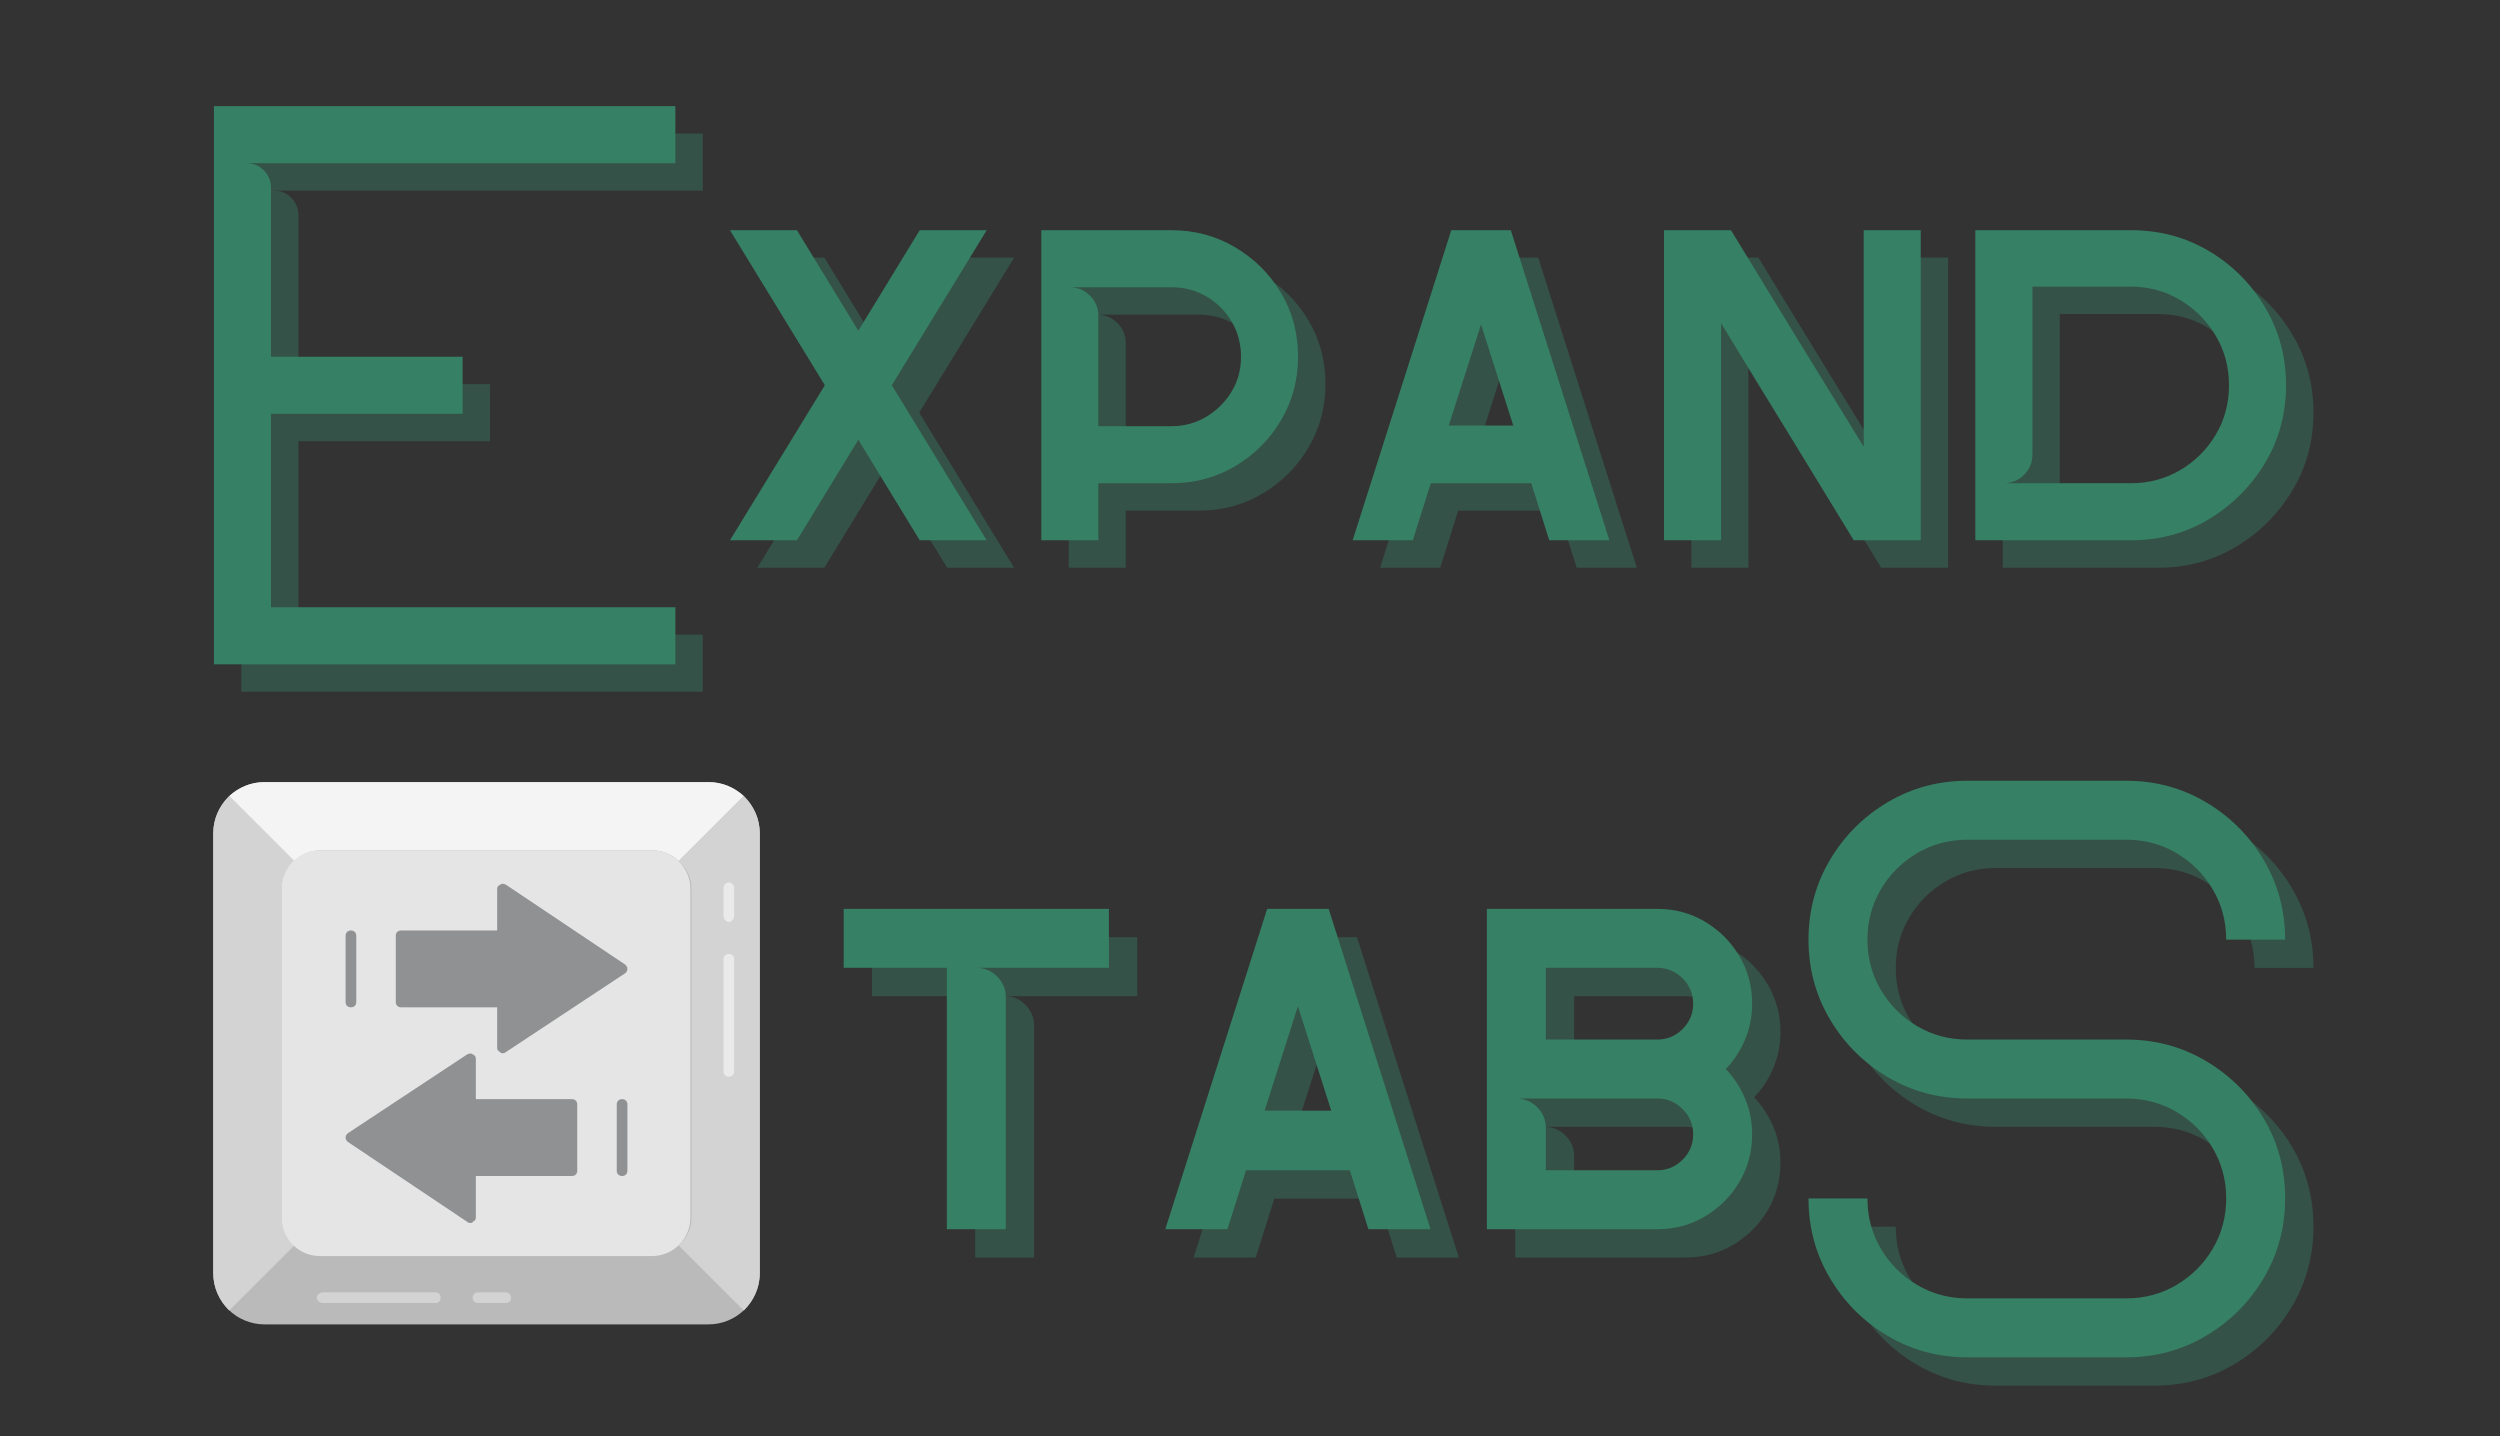 <svg xmlns="http://www.w3.org/2000/svg" xmlns:xlink="http://www.w3.org/1999/xlink" width="1880" zoomAndPan="magnify" viewBox="0 0 1410 810" height="1080" preserveAspectRatio="xMidYMid meet" version="1.0"><rect x="0" y="0" width="1410" height="810" fill="#333333" stroke="none"/><defs><g/><clipPath id="8911aa063f"><path d="M 120.266 441 L 428.516 441 L 428.516 747 L 120.266 747 Z M 120.266 441 " clip-rule="nonzero"/></clipPath><clipPath id="fd2101cb04"><path d="M 120.266 448 L 167 448 L 167 740 L 120.266 740 Z M 120.266 448 " clip-rule="nonzero"/></clipPath><clipPath id="910810464a"><path d="M 382 448 L 428.516 448 L 428.516 740 L 382 740 Z M 382 448 " clip-rule="nonzero"/></clipPath></defs><g clip-path="url(#8911aa063f)"><path fill="#bababa" d="M 149.164 441.105 L 399.617 441.105 C 400.562 441.105 401.508 441.152 402.449 441.242 C 403.391 441.336 404.328 441.477 405.254 441.66 C 406.184 441.844 407.102 442.074 408.008 442.348 C 408.91 442.625 409.801 442.941 410.676 443.305 C 411.551 443.664 412.406 444.07 413.238 444.516 C 414.074 444.961 414.887 445.449 415.672 445.973 C 416.461 446.5 417.219 447.062 417.949 447.664 C 418.684 448.266 419.383 448.898 420.051 449.566 C 420.723 450.238 421.355 450.938 421.957 451.668 C 422.555 452.402 423.121 453.16 423.645 453.949 C 424.172 454.734 424.656 455.547 425.102 456.379 C 425.551 457.215 425.953 458.07 426.316 458.945 C 426.68 459.816 426.996 460.707 427.27 461.613 C 427.547 462.52 427.777 463.438 427.961 464.363 C 428.145 465.293 428.285 466.227 428.375 467.172 C 428.469 468.113 428.516 469.055 428.516 470.004 L 428.516 718.047 C 428.516 718.996 428.469 719.938 428.375 720.883 C 428.285 721.824 428.145 722.758 427.961 723.688 C 427.777 724.613 427.547 725.531 427.27 726.438 C 426.996 727.344 426.68 728.234 426.316 729.105 C 425.953 729.98 425.551 730.836 425.102 731.672 C 424.656 732.504 424.172 733.316 423.645 734.105 C 423.121 734.891 422.555 735.648 421.957 736.383 C 421.355 737.113 420.723 737.812 420.051 738.484 C 419.383 739.152 418.684 739.785 417.949 740.387 C 417.219 740.988 416.461 741.551 415.672 742.078 C 414.887 742.602 414.074 743.09 413.238 743.535 C 412.406 743.98 411.551 744.387 410.676 744.746 C 409.801 745.109 408.91 745.43 408.008 745.703 C 407.102 745.977 406.184 746.207 405.254 746.391 C 404.328 746.578 403.391 746.715 402.449 746.809 C 401.508 746.902 400.562 746.945 399.617 746.945 L 149.164 746.945 C 148.215 746.945 147.273 746.902 146.332 746.809 C 145.391 746.715 144.453 746.578 143.527 746.391 C 142.598 746.207 141.68 745.977 140.773 745.703 C 139.867 745.43 138.98 745.109 138.105 744.746 C 137.23 744.387 136.375 743.98 135.539 743.535 C 134.707 743.09 133.895 742.602 133.109 742.078 C 132.32 741.551 131.562 740.988 130.832 740.387 C 130.098 739.785 129.398 739.152 128.73 738.484 C 128.059 737.812 127.426 737.113 126.824 736.383 C 126.223 735.648 125.66 734.891 125.137 734.102 C 124.609 733.316 124.125 732.504 123.676 731.672 C 123.23 730.836 122.828 729.98 122.465 729.105 C 122.102 728.234 121.785 727.344 121.508 726.438 C 121.234 725.531 121.004 724.613 120.82 723.688 C 120.637 722.758 120.496 721.824 120.402 720.883 C 120.312 719.938 120.266 718.996 120.266 718.047 L 120.266 470.004 C 120.266 469.055 120.312 468.113 120.402 467.172 C 120.496 466.227 120.637 465.293 120.82 464.363 C 121.004 463.438 121.234 462.52 121.508 461.613 C 121.785 460.707 122.102 459.816 122.465 458.945 C 122.828 458.07 123.23 457.215 123.676 456.379 C 124.125 455.547 124.609 454.734 125.137 453.949 C 125.66 453.16 126.223 452.402 126.824 451.668 C 127.426 450.938 128.059 450.238 128.73 449.566 C 129.398 448.898 130.098 448.266 130.832 447.664 C 131.562 447.062 132.32 446.5 133.109 445.973 C 133.895 445.449 134.707 444.961 135.539 444.516 C 136.375 444.07 137.23 443.664 138.105 443.305 C 138.98 442.941 139.867 442.625 140.773 442.348 C 141.68 442.074 142.598 441.844 143.527 441.66 C 144.453 441.477 145.391 441.336 146.332 441.242 C 147.273 441.152 148.215 441.105 149.164 441.105 Z M 149.164 441.105 " fill-opacity="1" fill-rule="evenodd"/></g><g clip-path="url(#fd2101cb04)"><path fill="#d3d3d3" d="M 120.266 470.004 L 120.266 718.047 C 120.266 726.477 123.879 733.703 129.297 739.121 L 166.02 702.395 C 161.805 698.781 158.797 693.363 158.797 686.742 L 158.797 501.309 C 158.797 494.688 161.805 489.27 166.02 485.656 L 129.297 448.93 C 123.879 454.348 120.266 461.574 120.266 470.004 Z M 120.266 470.004 " fill-opacity="1" fill-rule="evenodd"/></g><path fill="#f4f4f4" d="M 180.469 479.637 L 368.309 479.637 C 373.73 479.637 379.148 482.043 382.762 485.656 L 419.484 448.93 C 414.066 444.113 407.445 441.105 399.617 441.105 L 149.164 441.105 C 141.336 441.105 134.715 444.113 129.297 448.93 L 166.02 485.656 C 169.633 482.043 175.051 479.637 180.469 479.637 Z M 180.469 479.637 " fill-opacity="1" fill-rule="evenodd"/><g clip-path="url(#910810464a)"><path fill="#d3d3d3" d="M 389.984 501.309 L 389.984 686.742 C 389.984 693.363 386.973 698.781 382.762 702.395 L 419.484 739.121 C 424.902 733.703 428.516 726.477 428.516 718.047 L 428.516 470.004 C 428.516 461.574 424.902 454.348 419.484 448.93 L 382.762 485.656 C 386.973 489.27 389.984 494.688 389.984 501.309 Z M 389.984 501.309 " fill-opacity="1" fill-rule="evenodd"/></g><path fill="#e5e5e5" d="M 180.469 479.637 L 367.707 479.637 C 368.418 479.637 369.125 479.672 369.832 479.738 C 370.539 479.809 371.242 479.914 371.938 480.051 C 372.633 480.191 373.32 480.363 374 480.57 C 374.68 480.773 375.348 481.012 376.004 481.285 C 376.66 481.559 377.301 481.859 377.926 482.195 C 378.551 482.527 379.16 482.895 379.75 483.289 C 380.34 483.684 380.91 484.105 381.457 484.555 C 382.008 485.004 382.531 485.48 383.035 485.984 C 383.535 486.484 384.012 487.012 384.461 487.559 C 384.914 488.109 385.336 488.676 385.73 489.27 C 386.125 489.859 386.488 490.465 386.824 491.094 C 387.156 491.719 387.461 492.359 387.734 493.016 C 388.004 493.672 388.242 494.34 388.449 495.02 C 388.656 495.695 388.828 496.383 388.965 497.082 C 389.105 497.777 389.207 498.477 389.277 499.184 C 389.348 499.891 389.383 500.598 389.383 501.309 L 389.383 686.742 C 389.383 687.453 389.348 688.16 389.277 688.867 C 389.207 689.574 389.105 690.273 388.965 690.969 C 388.828 691.668 388.656 692.355 388.449 693.035 C 388.242 693.711 388.004 694.379 387.734 695.035 C 387.461 695.691 387.156 696.332 386.824 696.957 C 386.488 697.586 386.125 698.191 385.73 698.781 C 385.336 699.375 384.914 699.941 384.461 700.492 C 384.012 701.039 383.535 701.566 383.035 702.066 C 382.531 702.57 382.008 703.047 381.457 703.496 C 380.91 703.945 380.34 704.367 379.75 704.762 C 379.16 705.156 378.551 705.523 377.926 705.855 C 377.301 706.191 376.66 706.492 376.004 706.766 C 375.348 707.039 374.68 707.277 374 707.48 C 373.32 707.688 372.633 707.859 371.938 708 C 371.242 708.137 370.539 708.242 369.832 708.312 C 369.125 708.379 368.418 708.414 367.707 708.414 L 180.469 708.414 C 179.762 708.414 179.051 708.379 178.344 708.312 C 177.641 708.242 176.938 708.137 176.242 708 C 175.547 707.859 174.859 707.688 174.18 707.48 C 173.5 707.277 172.832 707.039 172.176 706.766 C 171.52 706.492 170.879 706.191 170.254 705.855 C 169.629 705.523 169.02 705.156 168.43 704.762 C 167.84 704.367 167.27 703.945 166.719 703.496 C 166.172 703.047 165.645 702.57 165.145 702.066 C 164.641 701.566 164.168 701.039 163.715 700.492 C 163.266 699.941 162.844 699.375 162.449 698.781 C 162.055 698.191 161.691 697.586 161.355 696.957 C 161.02 696.332 160.719 695.691 160.445 695.035 C 160.176 694.379 159.934 693.711 159.73 693.035 C 159.523 692.355 159.352 691.668 159.211 690.969 C 159.074 690.273 158.969 689.574 158.902 688.867 C 158.832 688.16 158.797 687.453 158.797 686.742 L 158.797 501.309 C 158.797 500.598 158.832 499.891 158.902 499.184 C 158.969 498.477 159.074 497.777 159.211 497.082 C 159.352 496.383 159.523 495.695 159.73 495.02 C 159.934 494.34 160.176 493.672 160.445 493.016 C 160.719 492.359 161.02 491.719 161.355 491.094 C 161.691 490.465 162.055 489.859 162.449 489.27 C 162.844 488.676 163.266 488.109 163.715 487.559 C 164.168 487.012 164.641 486.484 165.145 485.984 C 165.645 485.48 166.172 485.004 166.719 484.555 C 167.27 484.105 167.84 483.684 168.43 483.289 C 169.02 482.895 169.629 482.527 170.254 482.195 C 170.879 481.859 171.52 481.559 172.176 481.285 C 172.832 481.012 173.5 480.773 174.18 480.57 C 174.859 480.363 175.547 480.191 176.242 480.051 C 176.938 479.914 177.641 479.809 178.344 479.738 C 179.051 479.672 179.762 479.637 180.469 479.637 Z M 180.469 479.637 " fill-opacity="1" fill-rule="evenodd"/><path fill="#d3d3d3" d="M 182.277 734.906 C 180.469 734.906 178.664 733.703 178.664 731.895 C 178.664 730.09 180.469 728.887 182.277 728.887 L 245.492 728.887 C 247.297 728.887 248.504 730.09 248.504 731.895 C 248.504 733.703 247.297 734.906 245.492 734.906 Z M 182.277 734.906 " fill-opacity="1" fill-rule="evenodd"/><path fill="#d3d3d3" d="M 269.574 734.906 C 267.77 734.906 266.562 733.703 266.562 731.895 C 266.562 730.09 267.77 728.887 269.574 728.887 L 285.227 728.887 C 287.035 728.887 288.238 730.09 288.238 731.895 C 288.238 733.703 287.035 734.906 285.227 734.906 Z M 269.574 734.906 " fill-opacity="1" fill-rule="evenodd"/><path fill="#eaeaea" d="M 414.066 604.262 C 414.066 606.066 412.863 607.27 411.055 607.27 C 409.25 607.27 408.047 606.066 408.047 604.262 L 408.047 541.043 C 408.047 539.238 409.25 538.035 411.055 538.035 C 412.863 538.035 414.066 539.238 414.066 541.043 Z M 414.066 604.262 " fill-opacity="1" fill-rule="evenodd"/><path fill="#eaeaea" d="M 414.066 516.359 C 414.066 518.168 412.863 519.973 411.055 519.973 C 409.25 519.973 408.047 518.168 408.047 516.359 L 408.047 500.707 C 408.047 499.504 409.25 497.695 411.055 497.695 C 412.863 497.695 414.066 499.504 414.066 500.707 Z M 414.066 516.359 " fill-opacity="1" fill-rule="evenodd"/><path fill="#909192" d="M 283.422 594.027 C 282.82 594.027 282.219 594.027 282.219 593.422 C 281.012 592.82 280.41 592.219 280.41 591.016 L 280.41 568.137 L 226.227 568.137 C 224.418 568.137 223.215 566.934 223.215 565.125 L 223.215 527.801 C 223.215 525.992 224.418 524.789 226.227 524.789 L 280.41 524.789 L 280.41 501.309 C 280.41 500.105 281.012 499.504 282.219 498.902 C 282.82 498.301 284.023 498.301 285.227 498.902 L 352.656 544.055 C 353.258 544.656 353.859 545.258 353.859 546.465 C 353.859 547.668 353.258 548.27 352.656 548.871 L 285.227 593.422 C 284.625 594.027 284.023 594.027 283.422 594.027 Z M 265.359 689.75 C 264.758 689.75 264.156 689.75 263.555 689.148 L 196.125 643.996 C 195.52 643.395 194.918 642.793 194.918 641.586 C 194.918 640.383 195.52 639.781 196.125 639.18 L 263.555 594.629 C 264.758 594.027 265.961 594.027 266.562 594.629 C 267.77 595.23 268.371 595.832 268.371 597.035 L 268.371 619.914 L 322.555 619.914 C 324.359 619.914 325.566 621.117 325.566 622.926 L 325.566 660.25 C 325.566 662.059 324.359 663.262 322.555 663.262 L 268.371 663.262 L 268.371 686.742 C 268.371 687.945 267.77 688.547 266.562 689.148 C 266.562 689.75 265.961 689.75 265.359 689.75 Z M 265.359 689.75 " fill-opacity="1" fill-rule="evenodd"/><path fill="#909192" d="M 197.93 568.137 C 196.125 568.137 194.918 566.934 194.918 565.125 L 194.918 527.801 C 194.918 525.992 196.125 524.789 197.93 524.789 C 199.734 524.789 200.941 525.992 200.941 527.801 L 200.941 565.125 C 200.941 566.934 199.734 568.137 197.93 568.137 Z M 197.93 568.137 " fill-opacity="1" fill-rule="evenodd"/><path fill="#909192" d="M 350.852 663.262 C 349.043 663.262 347.84 662.059 347.84 660.25 L 347.84 622.926 C 347.84 621.117 349.043 619.914 350.852 619.914 C 352.656 619.914 353.859 621.117 353.859 622.926 L 353.859 660.25 C 353.859 662.059 352.656 663.262 350.852 663.262 Z M 350.852 663.262 " fill-opacity="1" fill-rule="evenodd"/><g fill="#368065" fill-opacity="0.4"><g transform="translate(120.728, 320.187)"><g><path d="M 15.391 -244.859 L 275.641 -244.859 L 275.641 -212.672 L 33.938 -212.672 C 37.664 -212.672 40.867 -211.328 43.547 -208.641 C 46.234 -205.961 47.578 -202.645 47.578 -198.688 L 47.578 -103.547 L 155.656 -103.547 L 155.656 -71.359 L 47.578 -71.359 L 47.578 37.781 L 275.641 37.781 L 275.641 69.953 L 15.391 69.953 Z M 15.391 -244.859 "/></g></g></g><g fill="#368065" fill-opacity="0.4"><g transform="translate(411.76, 320.187)"><g><path d="M 160.203 -174.891 L 106.688 -87.453 L 160.203 0 L 122.422 0 L 87.797 -56.672 L 53.172 0 L 15.391 0 L 68.906 -87.453 L 15.391 -174.891 L 53.172 -174.891 L 87.797 -118.234 L 122.422 -174.891 Z M 160.203 -174.891 "/></g></g></g><g fill="#368065" fill-opacity="0.4"><g transform="translate(587.359, 320.187)"><g><path d="M 47.578 -32.188 L 47.578 0 L 15.391 0 L 15.391 -174.891 L 88.844 -174.891 C 101.906 -174.891 113.859 -171.68 124.703 -165.266 C 135.547 -158.859 144.172 -150.289 150.578 -139.562 C 156.992 -128.844 160.203 -116.836 160.203 -103.547 C 160.203 -90.484 156.992 -78.531 150.578 -67.688 C 144.172 -56.844 135.547 -48.211 124.703 -41.797 C 113.859 -35.391 101.906 -32.188 88.844 -32.188 Z M 128.031 -103.547 C 128.031 -110.773 126.281 -117.359 122.781 -123.297 C 119.281 -129.242 114.555 -133.969 108.609 -137.469 C 102.66 -140.969 96.07 -142.719 88.844 -142.719 L 31.484 -142.719 C 35.91 -142.719 39.695 -141.141 42.844 -137.984 C 46 -134.836 47.578 -131.051 47.578 -126.625 L 47.578 -64.359 L 88.844 -64.359 C 96.07 -64.359 102.66 -66.164 108.609 -69.781 C 114.555 -73.395 119.281 -78.117 122.781 -83.953 C 126.281 -89.785 128.031 -96.316 128.031 -103.547 Z M 128.031 -103.547 "/></g></g></g><g fill="#368065" fill-opacity="0.4"><g transform="translate(762.958, 320.187)"><g><path d="M 49.328 0 L 15.391 0 L 71.016 -174.891 L 104.594 -174.891 L 160.203 0 L 126.281 0 L 116.125 -32.188 L 59.469 -32.188 Z M 105.984 -64.719 L 87.797 -121.734 L 69.609 -64.719 Z M 105.984 -64.719 "/></g></g></g><g fill="#368065" fill-opacity="0.4"><g transform="translate(938.557, 320.187)"><g><path d="M 47.578 -122.422 L 47.578 0 L 15.391 0 L 15.391 -174.891 L 53.172 -174.891 L 87.797 -118.234 L 106.688 -87.453 L 128.031 -52.812 L 128.031 -174.891 L 160.203 -174.891 L 160.203 0 L 122.422 0 L 87.797 -56.672 L 68.906 -87.453 Z M 47.578 -122.422 "/></g></g></g><g fill="#368065" fill-opacity="0.4"><g transform="translate(1114.156, 320.187)"><g><path d="M 103.188 0 L 15.391 0 L 15.391 -174.891 L 103.188 -174.891 C 119.281 -174.891 133.914 -170.984 147.094 -163.172 C 160.27 -155.367 170.82 -144.816 178.75 -131.516 C 186.676 -118.223 190.641 -103.535 190.641 -87.453 C 190.641 -71.359 186.676 -56.723 178.75 -43.547 C 170.82 -30.367 160.27 -19.816 147.094 -11.891 C 133.914 -3.961 119.281 0 103.188 0 Z M 31.484 -32.188 L 103.188 -32.188 C 113.219 -32.188 122.43 -34.633 130.828 -39.531 C 139.223 -44.426 145.926 -51.07 150.938 -59.469 C 155.945 -67.863 158.453 -77.191 158.453 -87.453 C 158.453 -97.711 155.945 -107.039 150.938 -115.438 C 145.926 -123.832 139.223 -130.535 130.828 -135.547 C 122.43 -140.555 113.219 -143.062 103.188 -143.062 L 47.578 -143.062 L 47.578 -48.266 C 47.578 -43.836 46 -40.051 42.844 -36.906 C 39.695 -33.758 35.91 -32.188 31.484 -32.188 Z M 31.484 -32.188 "/></g></g></g><g fill="#368065" fill-opacity="1"><g transform="translate(105.269, 304.728)"><g><path d="M 15.391 -244.859 L 275.641 -244.859 L 275.641 -212.672 L 33.938 -212.672 C 37.664 -212.672 40.867 -211.328 43.547 -208.641 C 46.234 -205.961 47.578 -202.645 47.578 -198.688 L 47.578 -103.547 L 155.656 -103.547 L 155.656 -71.359 L 47.578 -71.359 L 47.578 37.781 L 275.641 37.781 L 275.641 69.953 L 15.391 69.953 Z M 15.391 -244.859 "/></g></g></g><g fill="#368065" fill-opacity="1"><g transform="translate(396.301, 304.728)"><g><path d="M 160.203 -174.891 L 106.688 -87.453 L 160.203 0 L 122.422 0 L 87.797 -56.672 L 53.172 0 L 15.391 0 L 68.906 -87.453 L 15.391 -174.891 L 53.172 -174.891 L 87.797 -118.234 L 122.422 -174.891 Z M 160.203 -174.891 "/></g></g></g><g fill="#368065" fill-opacity="1"><g transform="translate(571.9, 304.728)"><g><path d="M 47.578 -32.188 L 47.578 0 L 15.391 0 L 15.391 -174.891 L 88.844 -174.891 C 101.906 -174.891 113.859 -171.68 124.703 -165.266 C 135.547 -158.859 144.172 -150.289 150.578 -139.562 C 156.992 -128.844 160.203 -116.836 160.203 -103.547 C 160.203 -90.484 156.992 -78.531 150.578 -67.688 C 144.172 -56.844 135.547 -48.211 124.703 -41.797 C 113.859 -35.391 101.906 -32.188 88.844 -32.188 Z M 128.031 -103.547 C 128.031 -110.773 126.281 -117.359 122.781 -123.297 C 119.281 -129.242 114.555 -133.969 108.609 -137.469 C 102.66 -140.969 96.07 -142.719 88.844 -142.719 L 31.484 -142.719 C 35.91 -142.719 39.695 -141.141 42.844 -137.984 C 46 -134.836 47.578 -131.051 47.578 -126.625 L 47.578 -64.359 L 88.844 -64.359 C 96.07 -64.359 102.66 -66.164 108.609 -69.781 C 114.555 -73.395 119.281 -78.117 122.781 -83.953 C 126.281 -89.785 128.031 -96.316 128.031 -103.547 Z M 128.031 -103.547 "/></g></g></g><g fill="#368065" fill-opacity="1"><g transform="translate(747.499, 304.728)"><g><path d="M 49.328 0 L 15.391 0 L 71.016 -174.891 L 104.594 -174.891 L 160.203 0 L 126.281 0 L 116.125 -32.188 L 59.469 -32.188 Z M 105.984 -64.719 L 87.797 -121.734 L 69.609 -64.719 Z M 105.984 -64.719 "/></g></g></g><g fill="#368065" fill-opacity="1"><g transform="translate(923.098, 304.728)"><g><path d="M 47.578 -122.422 L 47.578 0 L 15.391 0 L 15.391 -174.891 L 53.172 -174.891 L 87.797 -118.234 L 106.688 -87.453 L 128.031 -52.812 L 128.031 -174.891 L 160.203 -174.891 L 160.203 0 L 122.422 0 L 87.797 -56.672 L 68.906 -87.453 Z M 47.578 -122.422 "/></g></g></g><g fill="#368065" fill-opacity="1"><g transform="translate(1098.697, 304.728)"><g><path d="M 103.188 0 L 15.391 0 L 15.391 -174.891 L 103.188 -174.891 C 119.281 -174.891 133.914 -170.984 147.094 -163.172 C 160.27 -155.367 170.82 -144.816 178.75 -131.516 C 186.676 -118.223 190.641 -103.535 190.641 -87.453 C 190.641 -71.359 186.676 -56.723 178.75 -43.547 C 170.82 -30.367 160.27 -19.816 147.094 -11.891 C 133.914 -3.961 119.281 0 103.188 0 Z M 31.484 -32.188 L 103.188 -32.188 C 113.219 -32.188 122.43 -34.633 130.828 -39.531 C 139.223 -44.426 145.926 -51.07 150.938 -59.469 C 155.945 -67.863 158.453 -77.191 158.453 -87.453 C 158.453 -97.711 155.945 -107.039 150.938 -115.438 C 145.926 -123.832 139.223 -130.535 130.828 -135.547 C 122.43 -140.555 113.219 -143.062 103.188 -143.062 L 47.578 -143.062 L 47.578 -48.266 C 47.578 -43.836 46 -40.051 42.844 -36.906 C 39.695 -33.758 35.91 -32.188 31.484 -32.188 Z M 31.484 -32.188 "/></g></g></g><g fill="#368065" fill-opacity="0.4"><g transform="translate(475.924, 709.235)"><g><path d="M 74.062 0 L 74.062 -147.422 L 15.891 -147.422 L 15.891 -180.656 L 165.484 -180.656 L 165.484 -147.422 L 90.688 -147.422 C 95.258 -147.422 99.172 -145.789 102.422 -142.531 C 105.68 -139.281 107.312 -135.367 107.312 -130.797 L 107.312 0 Z M 74.062 0 "/></g></g></g><g fill="#368065" fill-opacity="0.4"><g transform="translate(657.306, 709.235)"><g><path d="M 50.938 0 L 15.891 0 L 73.344 -180.656 L 108.031 -180.656 L 165.484 0 L 130.438 0 L 119.953 -33.234 L 61.422 -33.234 Z M 109.484 -66.844 L 90.688 -125.734 L 71.906 -66.844 Z M 109.484 -66.844 "/></g></g></g><g fill="#368065" fill-opacity="0.4"><g transform="translate(838.687, 709.235)"><g><path d="M 15.891 0 L 15.891 -180.656 L 112 -180.656 C 121.883 -180.656 130.859 -178.242 138.922 -173.422 C 146.992 -168.609 153.438 -162.164 158.25 -154.094 C 163.07 -146.031 165.484 -137.062 165.484 -127.188 C 165.484 -119.957 164.156 -113.207 161.5 -106.938 C 158.852 -100.676 155.242 -95.141 150.672 -90.328 C 155.242 -85.516 158.852 -79.973 161.5 -73.703 C 164.156 -67.441 165.484 -60.695 165.484 -53.469 C 165.484 -43.594 163.07 -34.617 158.25 -26.547 C 153.438 -18.484 146.992 -12.039 138.922 -7.219 C 130.859 -2.406 121.883 0 112 0 Z M 112 -33.234 C 117.539 -33.234 122.297 -35.219 126.266 -39.188 C 130.242 -43.164 132.234 -47.926 132.234 -53.469 C 132.234 -59.008 130.242 -63.766 126.266 -67.734 C 122.297 -71.711 117.539 -73.703 112 -73.703 L 32.516 -73.703 C 37.098 -73.703 41.016 -72.078 44.266 -68.828 C 47.516 -65.578 49.141 -61.664 49.141 -57.094 L 49.141 -33.234 Z M 112 -147.422 L 49.141 -147.422 L 49.141 -106.953 L 112 -106.953 C 117.539 -106.953 122.297 -108.938 126.266 -112.906 C 130.242 -116.883 132.234 -121.645 132.234 -127.188 C 132.234 -132.719 130.242 -137.473 126.266 -141.453 C 122.297 -145.43 117.539 -147.422 112 -147.422 Z M 112 -147.422 "/></g></g></g><g fill="#368065" fill-opacity="0.4"><g transform="translate(1020.069, 709.235)"><g><path d="M 105.5 -252.922 L 195.109 -252.922 C 211.484 -252.922 226.473 -248.883 240.078 -240.812 C 253.691 -232.738 264.535 -221.895 272.609 -208.281 C 280.68 -194.676 284.719 -179.688 284.719 -163.312 L 251.469 -163.312 C 251.469 -173.664 248.938 -183.117 243.875 -191.672 C 238.82 -200.223 232.02 -207.023 223.469 -212.078 C 214.914 -217.141 205.461 -219.672 195.109 -219.672 L 105.5 -219.672 C 95.145 -219.672 85.691 -217.141 77.141 -212.078 C 68.586 -207.023 61.781 -200.223 56.719 -191.672 C 51.664 -183.117 49.141 -173.664 49.141 -163.312 C 49.141 -152.957 51.664 -143.504 56.719 -134.953 C 61.781 -126.398 68.586 -119.594 77.141 -114.531 C 85.691 -109.477 95.145 -106.953 105.5 -106.953 L 195.109 -106.953 C 211.484 -106.953 226.473 -102.914 240.078 -94.844 C 253.691 -86.77 264.535 -75.988 272.609 -62.5 C 280.68 -49.02 284.719 -33.969 284.719 -17.344 C 284.719 -0.969 280.68 14.02 272.609 27.625 C 264.535 41.238 253.691 52.082 240.078 60.156 C 226.473 68.227 211.484 72.266 195.109 72.266 L 105.5 72.266 C 89.125 72.266 74.129 68.227 60.516 60.156 C 46.91 52.082 36.07 41.238 28 27.625 C 19.926 14.02 15.891 -0.969 15.891 -17.344 L 49.141 -17.344 C 49.141 -6.988 51.664 2.461 56.719 11.016 C 61.781 19.566 68.586 26.367 77.141 31.422 C 85.691 36.484 95.145 39.016 105.5 39.016 L 195.109 39.016 C 205.461 39.016 214.914 36.484 223.469 31.422 C 232.02 26.367 238.82 19.566 243.875 11.016 C 248.938 2.461 251.469 -6.988 251.469 -17.344 C 251.469 -27.695 248.938 -37.148 243.875 -45.703 C 238.82 -54.254 232.02 -61.055 223.469 -66.109 C 214.914 -71.172 205.461 -73.703 195.109 -73.703 L 105.5 -73.703 C 89.125 -73.703 74.129 -77.738 60.516 -85.812 C 46.91 -93.883 36.07 -104.723 28 -118.328 C 19.926 -131.941 15.891 -146.938 15.891 -163.312 C 15.891 -179.688 19.926 -194.676 28 -208.281 C 36.07 -221.895 46.91 -232.738 60.516 -240.812 C 74.129 -248.883 89.125 -252.922 105.5 -252.922 Z M 105.5 -252.922 "/></g></g></g><g fill="#368065" fill-opacity="1"><g transform="translate(459.956, 693.267)"><g><path d="M 74.062 0 L 74.062 -147.422 L 15.891 -147.422 L 15.891 -180.656 L 165.484 -180.656 L 165.484 -147.422 L 90.688 -147.422 C 95.258 -147.422 99.172 -145.789 102.422 -142.531 C 105.68 -139.281 107.312 -135.367 107.312 -130.797 L 107.312 0 Z M 74.062 0 "/></g></g></g><g fill="#368065" fill-opacity="1"><g transform="translate(641.338, 693.267)"><g><path d="M 50.938 0 L 15.891 0 L 73.344 -180.656 L 108.031 -180.656 L 165.484 0 L 130.438 0 L 119.953 -33.234 L 61.422 -33.234 Z M 109.484 -66.844 L 90.688 -125.734 L 71.906 -66.844 Z M 109.484 -66.844 "/></g></g></g><g fill="#368065" fill-opacity="1"><g transform="translate(822.719, 693.267)"><g><path d="M 15.891 0 L 15.891 -180.656 L 112 -180.656 C 121.883 -180.656 130.859 -178.242 138.922 -173.422 C 146.992 -168.609 153.438 -162.164 158.25 -154.094 C 163.07 -146.031 165.484 -137.062 165.484 -127.188 C 165.484 -119.957 164.156 -113.207 161.5 -106.938 C 158.852 -100.676 155.242 -95.141 150.672 -90.328 C 155.242 -85.516 158.852 -79.973 161.5 -73.703 C 164.156 -67.441 165.484 -60.695 165.484 -53.469 C 165.484 -43.594 163.07 -34.617 158.25 -26.547 C 153.438 -18.484 146.992 -12.039 138.922 -7.219 C 130.859 -2.406 121.883 0 112 0 Z M 112 -33.234 C 117.539 -33.234 122.297 -35.219 126.266 -39.188 C 130.242 -43.164 132.234 -47.926 132.234 -53.469 C 132.234 -59.008 130.242 -63.766 126.266 -67.734 C 122.297 -71.711 117.539 -73.703 112 -73.703 L 32.516 -73.703 C 37.098 -73.703 41.016 -72.078 44.266 -68.828 C 47.516 -65.578 49.141 -61.664 49.141 -57.094 L 49.141 -33.234 Z M 112 -147.422 L 49.141 -147.422 L 49.141 -106.953 L 112 -106.953 C 117.539 -106.953 122.297 -108.938 126.266 -112.906 C 130.242 -116.883 132.234 -121.645 132.234 -127.188 C 132.234 -132.719 130.242 -137.473 126.266 -141.453 C 122.297 -145.43 117.539 -147.422 112 -147.422 Z M 112 -147.422 "/></g></g></g><g fill="#368065" fill-opacity="1"><g transform="translate(1004.101, 693.267)"><g><path d="M 105.5 -252.922 L 195.109 -252.922 C 211.484 -252.922 226.473 -248.883 240.078 -240.812 C 253.691 -232.738 264.535 -221.895 272.609 -208.281 C 280.68 -194.676 284.719 -179.688 284.719 -163.312 L 251.469 -163.312 C 251.469 -173.664 248.938 -183.117 243.875 -191.672 C 238.82 -200.223 232.02 -207.023 223.469 -212.078 C 214.914 -217.141 205.461 -219.672 195.109 -219.672 L 105.5 -219.672 C 95.145 -219.672 85.691 -217.141 77.141 -212.078 C 68.586 -207.023 61.781 -200.223 56.719 -191.672 C 51.664 -183.117 49.141 -173.664 49.141 -163.312 C 49.141 -152.957 51.664 -143.504 56.719 -134.953 C 61.781 -126.398 68.586 -119.594 77.141 -114.531 C 85.691 -109.477 95.145 -106.953 105.5 -106.953 L 195.109 -106.953 C 211.484 -106.953 226.473 -102.914 240.078 -94.844 C 253.691 -86.77 264.535 -75.988 272.609 -62.5 C 280.68 -49.02 284.719 -33.969 284.719 -17.344 C 284.719 -0.969 280.68 14.02 272.609 27.625 C 264.535 41.238 253.691 52.082 240.078 60.156 C 226.473 68.227 211.484 72.266 195.109 72.266 L 105.5 72.266 C 89.125 72.266 74.129 68.227 60.516 60.156 C 46.91 52.082 36.07 41.238 28 27.625 C 19.926 14.02 15.891 -0.969 15.891 -17.344 L 49.141 -17.344 C 49.141 -6.988 51.664 2.461 56.719 11.016 C 61.781 19.566 68.586 26.367 77.141 31.422 C 85.691 36.484 95.145 39.016 105.5 39.016 L 195.109 39.016 C 205.461 39.016 214.914 36.484 223.469 31.422 C 232.02 26.367 238.82 19.566 243.875 11.016 C 248.938 2.461 251.469 -6.988 251.469 -17.344 C 251.469 -27.695 248.938 -37.148 243.875 -45.703 C 238.82 -54.254 232.02 -61.055 223.469 -66.109 C 214.914 -71.172 205.461 -73.703 195.109 -73.703 L 105.5 -73.703 C 89.125 -73.703 74.129 -77.738 60.516 -85.812 C 46.91 -93.883 36.07 -104.723 28 -118.328 C 19.926 -131.941 15.891 -146.938 15.891 -163.312 C 15.891 -179.688 19.926 -194.676 28 -208.281 C 36.07 -221.895 46.91 -232.738 60.516 -240.812 C 74.129 -248.883 89.125 -252.922 105.5 -252.922 Z M 105.5 -252.922 "/></g></g></g></svg>